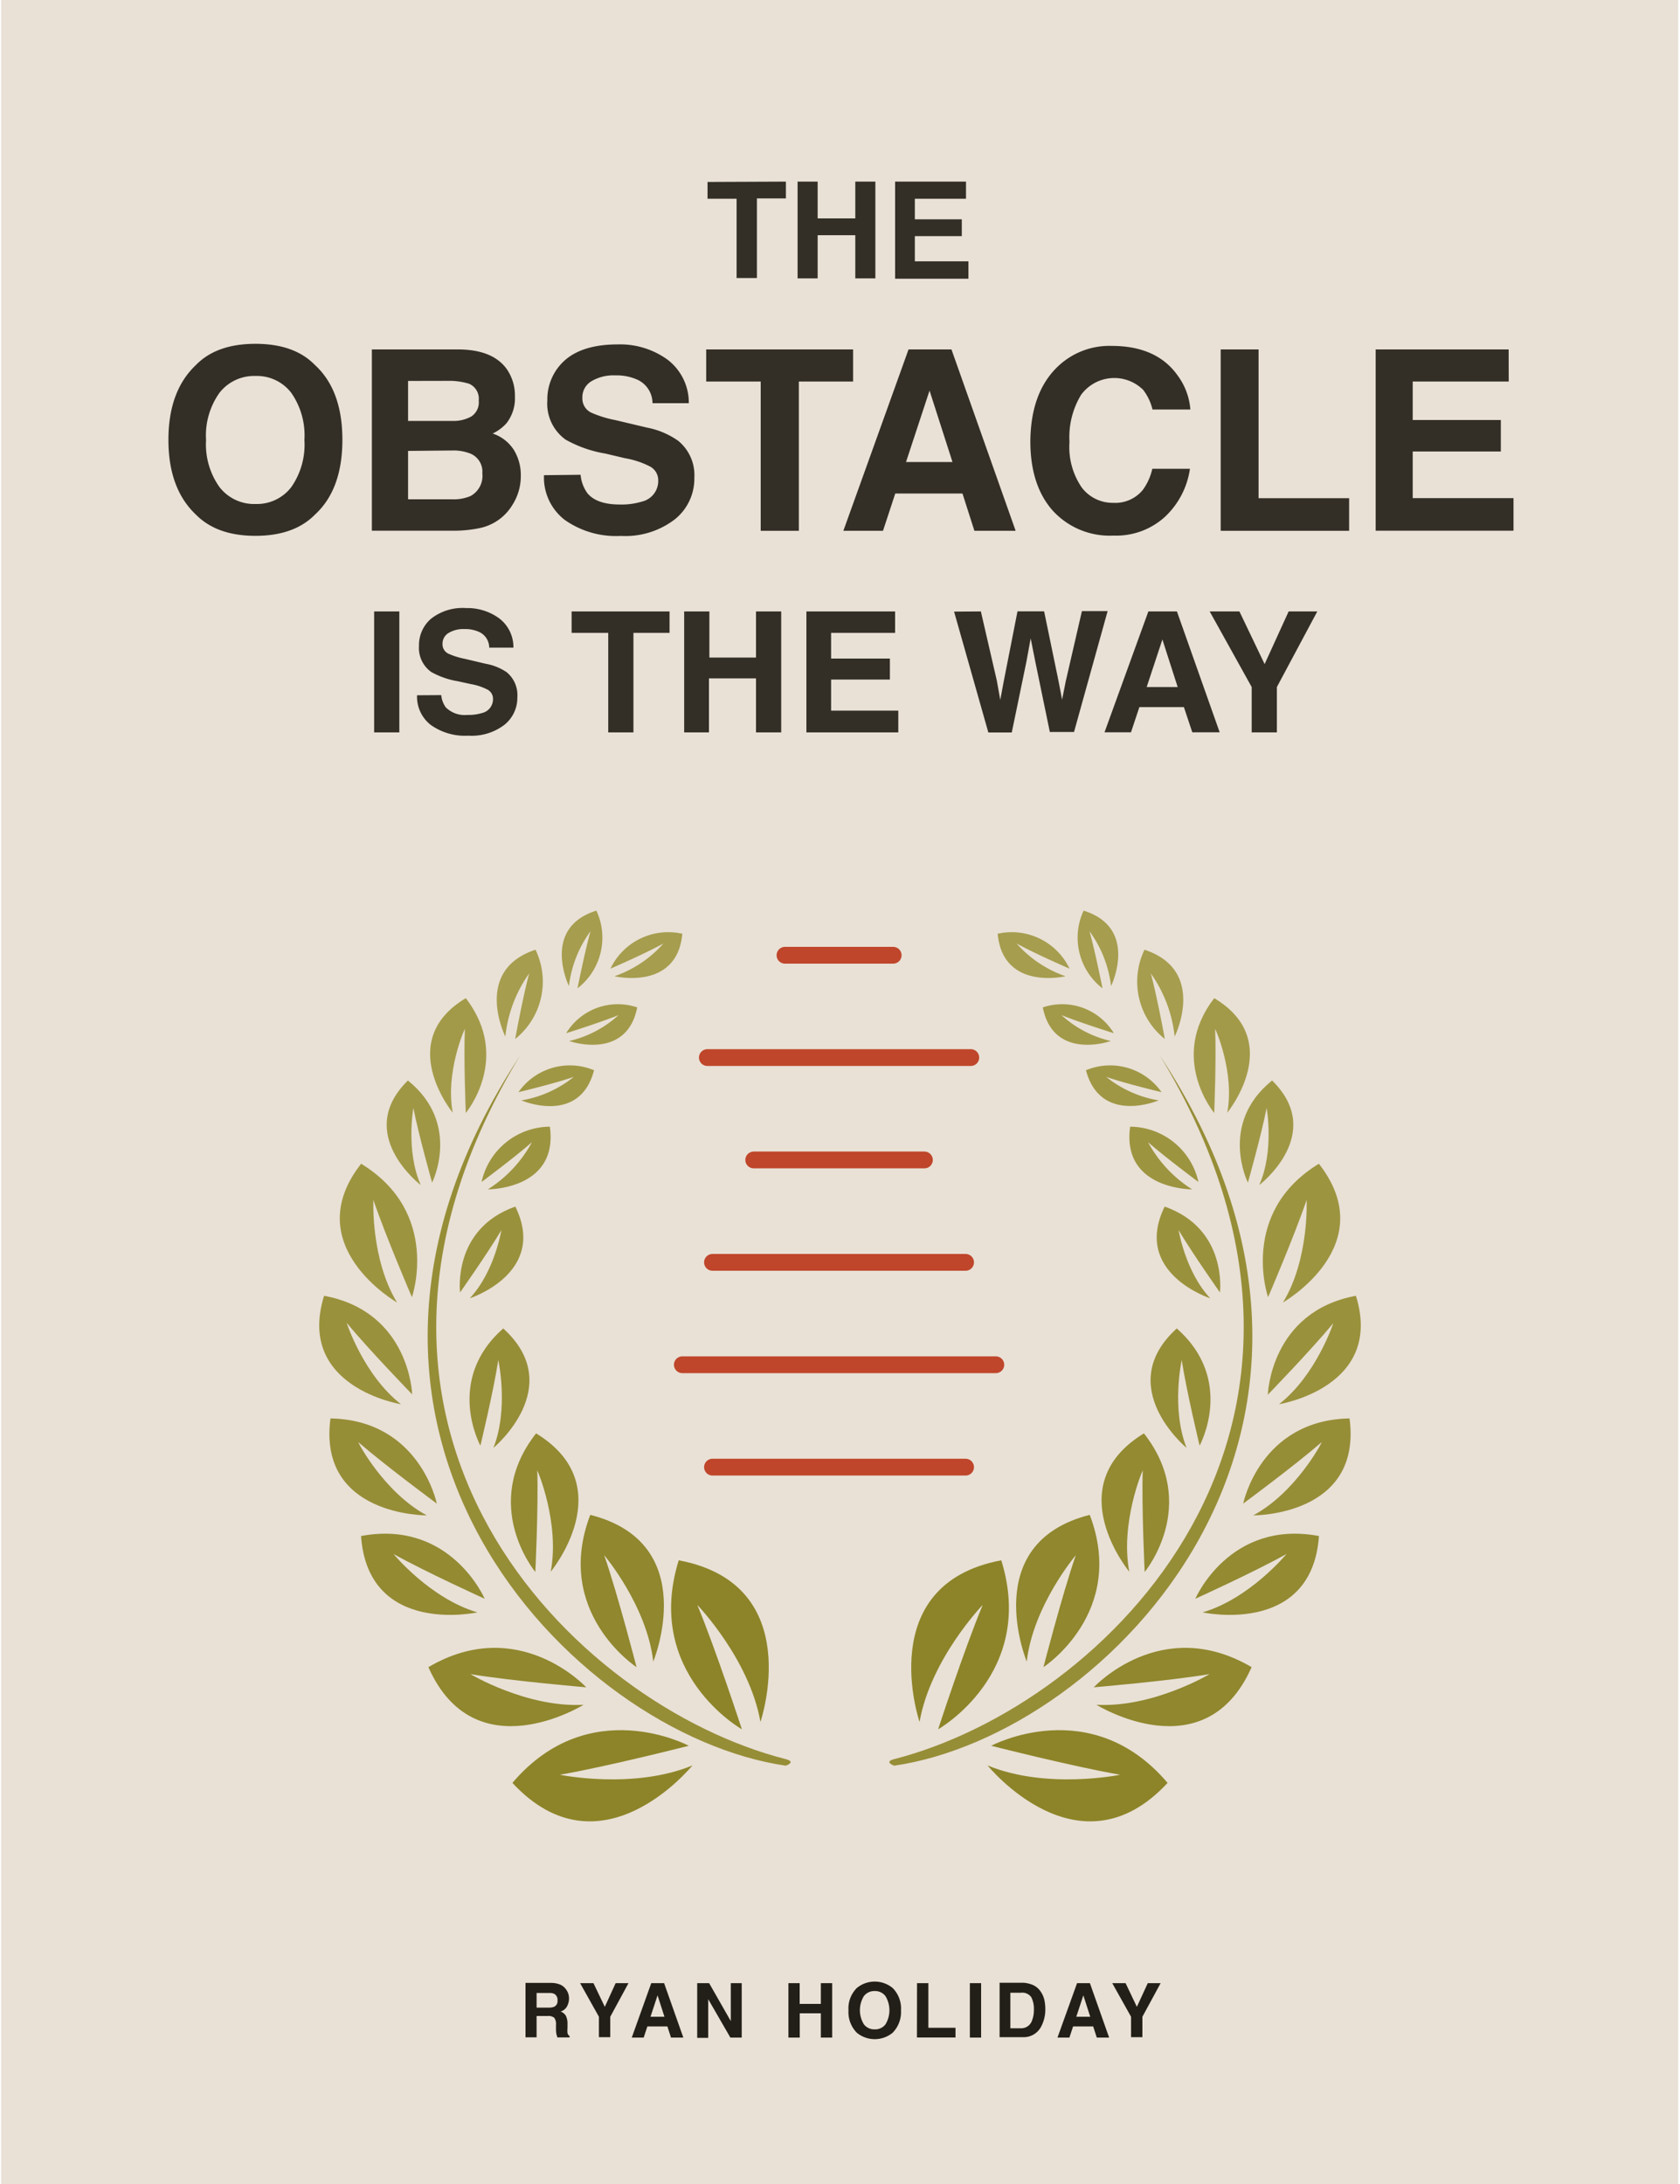 <svg id="Layer_1" data-name="Layer 1" xmlns="http://www.w3.org/2000/svg" viewBox="0 0 200 260"><title>book-obstacle-way</title><rect x="0.13" width="199.65" height="260" style="fill:#e9e1d6"/><path d="M93.56,21.62v2H90.11v9.48H87.69V23.66H84.23v-2Z" style="fill:#332f27"/><path d="M94.95,33.14V21.62h2.39V26h4.48V21.62h2.39V33.14h-2.39V28H97.34v5.14Z" style="fill:#332f27"/><path d="M115,23.66h-6.09v2.45h5.59v2h-5.59v3h6.38v2.07h-8.73V21.62H115Z" style="fill:#332f27"/><path d="M37.49,61.27Q35,63.79,30.41,63.79t-7.08-2.52q-3.28-3.09-3.28-8.91t3.28-8.91q2.45-2.52,7.08-2.52t7.08,2.52q3.27,3,3.27,8.91T37.49,61.27ZM34.67,58a8.84,8.84,0,0,0,1.57-5.62,8.85,8.85,0,0,0-1.57-5.62,5.15,5.15,0,0,0-4.26-2,5.22,5.22,0,0,0-4.28,2,8.75,8.75,0,0,0-1.6,5.63A8.75,8.75,0,0,0,26.14,58a5.22,5.22,0,0,0,4.28,2A5.16,5.16,0,0,0,34.67,58Z" style="fill:#332f27"/><path d="M60.3,43.9a5.49,5.49,0,0,1,1,3.3,4.81,4.81,0,0,1-1,3.18,5.17,5.17,0,0,1-1.65,1.23,4.81,4.81,0,0,1,2.49,1.9A5.71,5.71,0,0,1,62,56.67a6.32,6.32,0,0,1-1,3.44,5.95,5.95,0,0,1-4,2.78,15,15,0,0,1-3.05.29H44.27V41.6H54.71Q58.66,41.66,60.3,43.9ZM48.58,45.35v4.76h5.25a4.34,4.34,0,0,0,2.28-.53,2,2,0,0,0,.88-1.9,1.93,1.93,0,0,0-1.16-2,8.12,8.12,0,0,0-2.55-.34Zm0,8.33v5.76h5.24A5.1,5.1,0,0,0,56,59.06a2.72,2.72,0,0,0,1.42-2.7A2.32,2.32,0,0,0,56,54a5.45,5.45,0,0,0-2.16-.37Z" style="fill:#332f27"/><path d="M69.12,56.52a4.39,4.39,0,0,0,.82,2.21q1.12,1.33,3.84,1.33a8.27,8.27,0,0,0,2.65-.35,2.51,2.51,0,0,0,1.93-2.5,1.85,1.85,0,0,0-.95-1.66,10.24,10.24,0,0,0-3-1L72.08,54a14.56,14.56,0,0,1-4.74-1.66,5.26,5.26,0,0,1-2.18-4.67,6.21,6.21,0,0,1,2.13-4.82Q69.43,41,73.57,41a9.62,9.62,0,0,1,5.89,1.81A6.43,6.43,0,0,1,82,48H77.68a3.09,3.09,0,0,0-1.74-2.77,6,6,0,0,0-2.69-.54,5.12,5.12,0,0,0-2.85.7,2.22,2.22,0,0,0-1.07,2,1.85,1.85,0,0,0,1.05,1.73,13.09,13.09,0,0,0,2.87.89L77,50.9a9.64,9.64,0,0,1,3.73,1.57,5.28,5.28,0,0,1,1.93,4.41,6.2,6.2,0,0,1-2.29,4.92,9.66,9.66,0,0,1-6.46,2,10.57,10.57,0,0,1-6.71-1.93,6.38,6.38,0,0,1-2.44-5.3Z" style="fill:#332f27"/><path d="M101.56,41.6v3.82H95.1V63.19H90.56V45.42H84.07V41.6Z" style="fill:#332f27"/><path d="M108.16,41.6h5.11l7.64,21.59H116l-1.42-4.44h-8l-1.46,4.44h-4.72ZM107.86,55h5.53l-2.73-8.5Z" style="fill:#332f27"/><path d="M125.71,43.85a8.89,8.89,0,0,1,6.64-2.67q5.39,0,7.88,3.57a7.79,7.79,0,0,1,1.48,4H137.2a6.14,6.14,0,0,0-1.11-2.34,4.9,4.9,0,0,0-7.38.58,9.69,9.69,0,0,0-1.39,5.62,8.5,8.5,0,0,0,1.47,5.44,4.6,4.6,0,0,0,3.73,1.81,4.23,4.23,0,0,0,3.54-1.55,6.82,6.82,0,0,0,1.12-2.5h4.48a9.72,9.72,0,0,1-3,5.74,8.62,8.62,0,0,1-6.11,2.21,9.17,9.17,0,0,1-7.25-3q-2.64-3-2.64-8.23Q122.71,46.91,125.71,43.85Z" style="fill:#332f27"/><path d="M145.32,41.6h4.51V59.31h10.78v3.88H145.32Z" style="fill:#332f27"/><path d="M179.61,45.42H168.18V50h10.49v3.75H168.18v5.55h12v3.88H163.77V41.6h15.83Z" style="fill:#332f27"/><path d="M47.54,87.19h-3V72.79h3Z" style="fill:#332f27"/><path d="M52.53,82.75a2.91,2.91,0,0,0,.55,1.47,3.19,3.19,0,0,0,2.56.89,5.51,5.51,0,0,0,1.76-.23,1.68,1.68,0,0,0,1.29-1.67,1.23,1.23,0,0,0-.63-1.1,6.84,6.84,0,0,0-2-.67l-1.56-.34A9.71,9.71,0,0,1,51.34,80a3.51,3.51,0,0,1-1.46-3.12,4.14,4.14,0,0,1,1.42-3.21,6.07,6.07,0,0,1,4.18-1.28,6.42,6.42,0,0,1,3.93,1.21,4.29,4.29,0,0,1,1.71,3.5H58.24a2.06,2.06,0,0,0-1.16-1.85,4,4,0,0,0-1.79-.36,3.41,3.41,0,0,0-1.9.47,1.48,1.48,0,0,0-.71,1.31,1.23,1.23,0,0,0,.7,1.15,8.7,8.7,0,0,0,1.91.6l2.53.6a6.43,6.43,0,0,1,2.49,1A3.52,3.52,0,0,1,61.59,83a4.13,4.13,0,0,1-1.53,3.28,6.43,6.43,0,0,1-4.31,1.3,7,7,0,0,1-4.47-1.28,4.25,4.25,0,0,1-1.63-3.53Z" style="fill:#332f27"/><path d="M79.71,72.79v2.55H75.41V87.19h-3V75.34H68.05V72.79Z" style="fill:#332f27"/><path d="M81.45,87.19V72.79h3v5.49H90V72.79h3V87.19H90V80.76h-5.6v6.43Z" style="fill:#332f27"/><path d="M106.56,75.34H98.94V78.4h7v2.5h-7v3.7h8v2.59H96V72.79h10.56Z" style="fill:#332f27"/><path d="M116.77,72.79l1.9,8.24.41,2.29.42-2.25,1.63-8.29h3.17L126,81l.44,2.29.44-2.21,1.92-8.33h3.06l-4,14.39h-2.88l-1.74-8.42L122.7,76l-.51,2.78-1.74,8.42h-2.79l-4.08-14.39Z" style="fill:#332f27"/><path d="M136.71,72.79h3.4l5.09,14.39h-3.26l-1-3h-5.3l-1,3h-3.15Zm-.2,9h3.69l-1.82-5.66Z" style="fill:#332f27"/><path d="M153.41,72.79h3.41l-4.81,9v5.4h-3v-5.4l-5-9h3.54l3,6.27Z" style="fill:#332f27"/><path d="M66.68,236.26a1.62,1.62,0,0,1,.61.45,2,2,0,0,1,.33.54,1.81,1.81,0,0,1,.12.68,2,2,0,0,1-.23.91,1.3,1.3,0,0,1-.77.63,1.21,1.21,0,0,1,.63.51,2.13,2.13,0,0,1,.19,1v.44a3.33,3.33,0,0,0,0,.6.55.55,0,0,0,.25.37v.16H66.34c0-.14-.07-.26-.09-.35a3.07,3.07,0,0,1-.06-.56v-.6a1.22,1.22,0,0,0-.21-.83,1.09,1.09,0,0,0-.77-.21H63.88v2.54H62.56v-6.48h3.1A2.83,2.83,0,0,1,66.68,236.26Zm-2.8,1V239h1.46a1.55,1.55,0,0,0,.65-.11.73.73,0,0,0,.38-.73.82.82,0,0,0-.37-.79,1.34,1.34,0,0,0-.63-.11Z" style="fill:#221f18"/><path d="M73.29,236.09h1.53l-2.17,4v2.43H71.3v-2.43l-2.24-4h1.59L72,238.91Z" style="fill:#221f18"/><path d="M77.53,236.09h1.53l2.29,6.48H79.88l-.43-1.33H77.07l-.44,1.33H75.21Zm-.09,4h1.66l-.82-2.55Z" style="fill:#221f18"/><path d="M83,236.09h1.42L87,240.61v-4.52H88.3v6.48H86.95L84.31,238v4.6H83Z" style="fill:#221f18"/><path d="M93.86,242.57v-6.48h1.34v2.47h2.52v-2.47h1.35v6.48H97.72v-2.89H95.21v2.89Z" style="fill:#221f18"/><path d="M106.26,242a3.36,3.36,0,0,1-4.25,0,3.49,3.49,0,0,1-1-2.67,3.43,3.43,0,0,1,1-2.67,3.36,3.36,0,0,1,4.25,0,3.44,3.44,0,0,1,1,2.67A3.5,3.5,0,0,1,106.26,242Zm-.85-1a3.24,3.24,0,0,0,0-3.37,1.54,1.54,0,0,0-1.28-.6,1.57,1.57,0,0,0-1.28.59,3.21,3.21,0,0,0,0,3.38,1.56,1.56,0,0,0,1.28.59A1.54,1.54,0,0,0,105.41,241Z" style="fill:#221f18"/><path d="M109.17,236.09h1.35v5.31h3.23v1.16h-4.59Z" style="fill:#221f18"/><path d="M116.8,242.57h-1.34v-6.48h1.34Z" style="fill:#221f18"/><path d="M122.76,236.23a2.14,2.14,0,0,1,1.1.82,2.9,2.9,0,0,1,.46,1,5,5,0,0,1,.12,1.07,4.3,4.3,0,0,1-.52,2.19,2.34,2.34,0,0,1-2.17,1.21H119v-6.48h2.79A3.42,3.42,0,0,1,122.76,236.23Zm-2.48,1v4.23h1.25a1.35,1.35,0,0,0,1.34-.95,3.32,3.32,0,0,0,.21-1.23,3,3,0,0,0-.31-1.52,1.31,1.31,0,0,0-1.23-.53Z" style="fill:#221f18"/><path d="M128.22,236.09h1.53l2.29,6.48h-1.47l-.43-1.33h-2.39l-.44,1.33h-1.42Zm-.09,4h1.66l-.82-2.55Z" style="fill:#221f18"/><path d="M136.64,236.09h1.53l-2.17,4v2.43h-1.35v-2.43l-2.24-4H134l1.34,2.82Z" style="fill:#221f18"/><path d="M119.2,185.75c4.2,13.49-7.52,20.12-7.52,20.12s3.1-9.51,5.31-14.81c0,0-6.19,6.41-7.52,13.93C109.47,205,103.89,188.62,119.2,185.75Z" style="fill:#8d8429"/><path d="M122.23,197.81s-5.82-14.09,7.5-17.47c4.44,11.64-5.51,18.13-5.51,18.13s2.2-8.54,3.85-13.33C128.08,185.14,123,191.12,122.23,197.81Z" style="fill:#90872e"/><path d="M134.44,187.11s-8.48-10.23,1.74-16.47c6.7,8.54.09,16.5.09,16.5s-.37-7.67-.23-12.09C136,175.05,133.34,181.35,134.44,187.11Z" style="fill:#938a32"/><path d="M141.26,172.37s-8.81-7.29-1.17-14.22c7,6.15,2.72,13.95,2.72,13.95s-1.55-6.43-2.13-10.19C140.68,161.91,139.41,167.67,141.26,172.37Z" style="fill:#968d37"/><path d="M144.08,154.56s-9.31-3-5.43-10.92c7.54,2.66,6.58,10.22,6.58,10.22s-3.26-4.62-4.92-7.42C140.31,146.44,141.12,151.42,144.08,154.56Z" style="fill:#9a913c"/><path d="M141.92,141.59s-8.42.05-7.38-7.46a8.38,8.38,0,0,1,8.13,6.58s-3.91-2.9-6-4.74A15.2,15.2,0,0,0,141.92,141.59Z" style="fill:#9d9440"/><path d="M137.93,131s-6.91,2.95-8.65-3.59a7.47,7.47,0,0,1,9,2.61s-4.22-1-6.59-1.82A13.57,13.57,0,0,0,137.93,131Z" style="fill:#a09745"/><path d="M132.24,123.93s-6.82,2.42-8.1-4A7.2,7.2,0,0,1,132.6,123s-4-1.25-6.23-2.15A13.07,13.07,0,0,0,132.24,123.93Z" style="fill:#a39a49"/><path d="M118.77,111.16a7.63,7.63,0,0,1,8.56,4.16s-4.06-1.76-6.31-3a13.84,13.84,0,0,0,5.83,3.9S119.4,118,118.77,111.16Z" style="fill:#a69d4e"/><path d="M139,212.25c-9.14-10.77-21-4.42-21-4.42s9.69,2.47,15.35,3.45c0,0-8.73,1.8-15.79-1.11C117.59,210.17,128.42,223.65,139,212.25Z" style="fill:#8d8429"/><path d="M130.53,202.95S143.46,211,149,198.47c-10.74-6.32-18.79,2.4-18.79,2.4s8.79-.74,13.79-1.57C144,199.3,137.26,203.32,130.53,202.95Z" style="fill:#90872e"/><path d="M143.17,191.95s13,2.86,13.85-9.09c-10.66-2-14.72,7.47-14.72,7.47s7-3.18,10.85-5.33C153.16,185,148.8,190.29,143.17,191.95Z" style="fill:#938a32"/><path d="M149.2,180.4s13,.11,11.46-11.54C150,169.06,148,179,148,179s6.07-4.48,9.35-7.32C157.39,171.71,154.27,177.66,149.2,180.4Z" style="fill:#968d37"/><path d="M152.26,167.17s12.54-2,9.16-12.91c-10.2,1.89-10.49,11.78-10.49,11.78s5.11-5.27,7.8-8.52C158.73,157.51,156.69,163.73,152.26,167.17Z" style="fill:#9a913c"/><path d="M152.73,155.06s11.88-6.8,4.28-16.52c-9.55,5.82-6.05,15.89-6.05,15.89s3.13-7.27,4.59-11.58C155.55,142.85,155.88,149.9,152.73,155.06Z" style="fill:#9d9440"/><path d="M149.91,141.08s8-6.1,1.53-12.45c-6.4,5.16-2.88,12.16-2.88,12.16s1.58-5.6,2.23-8.88C150.79,131.92,151.71,137,149.91,141.08Z" style="fill:#a09745"/><path d="M146.1,132.47s7-8.53-1.55-13.64c-5.49,7.12,0,13.67,0,13.67s.26-6.36.11-10C144.7,122.49,147,127.69,146.1,132.47Z" style="fill:#a39a49"/><path d="M136.25,113.06a8.74,8.74,0,0,0,2.42,10.63s-.91-5-1.67-7.81a15.85,15.85,0,0,1,2.84,7.52S143.76,115.55,136.25,113.06Z" style="fill:#a69d4e"/><path d="M129,108.41a7.63,7.63,0,0,0,2.25,9.25s-.86-4.35-1.55-6.8a13.84,13.84,0,0,1,2.57,6.53S135.63,110.48,129,108.41Z" style="fill:#a69d4e"/><path d="M106.46,210.2c25.4-3.7,60.85-40.11,31.63-84.53,26.9,44.42-6.42,77.28-31.64,83.75C105.15,209.76,106.46,210.2,106.46,210.2Z" style="fill:#968d37"/><path d="M80.8,185.75c-4.2,13.49,7.52,20.12,7.52,20.12s-3.1-9.51-5.31-14.81c0,0,6.19,6.41,7.52,13.93C90.53,205,96.11,188.62,80.8,185.75Z" style="fill:#8d8429"/><path d="M77.77,197.81s5.82-14.09-7.5-17.47c-4.44,11.64,5.51,18.13,5.51,18.13s-2.2-8.54-3.85-13.33C71.92,185.14,77,191.12,77.77,197.81Z" style="fill:#90872e"/><path d="M65.56,187.11s8.48-10.23-1.74-16.47c-6.7,8.54-.09,16.5-.09,16.5s.37-7.67.23-12.09C64,175.05,66.66,181.35,65.56,187.11Z" style="fill:#938a32"/><path d="M58.74,172.37s8.81-7.29,1.17-14.22c-7,6.15-2.72,13.95-2.72,13.95s1.55-6.43,2.13-10.19C59.32,161.91,60.59,167.67,58.74,172.37Z" style="fill:#968d37"/><path d="M55.92,154.56s9.31-3,5.43-10.92c-7.54,2.66-6.58,10.22-6.58,10.22s3.26-4.62,4.92-7.42C59.69,146.44,58.88,151.42,55.92,154.56Z" style="fill:#9a913c"/><path d="M58.08,141.59s8.42.05,7.38-7.46a8.38,8.38,0,0,0-8.13,6.58s3.91-2.9,6-4.74A15.2,15.2,0,0,1,58.08,141.59Z" style="fill:#9d9440"/><path d="M62.07,131S69,134,70.72,127.41a7.47,7.47,0,0,0-9,2.61s4.22-1,6.59-1.82A13.57,13.57,0,0,1,62.07,131Z" style="fill:#a09745"/><path d="M67.76,123.93s6.82,2.42,8.1-4A7.2,7.2,0,0,0,67.4,123s4-1.25,6.23-2.15A13.07,13.07,0,0,1,67.76,123.93Z" style="fill:#a39a49"/><path d="M81.23,111.16a7.63,7.63,0,0,0-8.56,4.16s4.06-1.76,6.31-3a13.84,13.84,0,0,1-5.83,3.9S80.6,118,81.23,111.16Z" style="fill:#a69d4e"/><path d="M61,212.25c9.14-10.77,21-4.42,21-4.42s-9.69,2.47-15.35,3.45c0,0,8.73,1.8,15.79-1.11C82.41,210.17,71.58,223.65,61,212.25Z" style="fill:#8d8429"/><path d="M69.47,202.95S56.54,211,51,198.47c10.74-6.32,18.79,2.4,18.79,2.4S61,200.13,56,199.3C56,199.3,62.74,203.32,69.47,202.95Z" style="fill:#90872e"/><path d="M56.83,191.95s-13,2.86-13.85-9.09c10.66-2,14.72,7.47,14.72,7.47s-7-3.18-10.85-5.33C46.84,185,51.2,190.29,56.83,191.95Z" style="fill:#938a32"/><path d="M50.8,180.4s-13,.11-11.46-11.54C50,169.06,52,179,52,179s-6.07-4.48-9.35-7.32C42.61,171.71,45.73,177.66,50.8,180.4Z" style="fill:#968d37"/><path d="M47.74,167.17s-12.54-2-9.16-12.91C48.78,156.15,49.07,166,49.07,166s-5.11-5.27-7.8-8.52C41.27,157.51,43.31,163.73,47.74,167.17Z" style="fill:#9a913c"/><path d="M47.27,155.06s-11.88-6.8-4.28-16.52c9.55,5.82,6.05,15.89,6.05,15.89s-3.13-7.27-4.59-11.58C44.45,142.85,44.12,149.9,47.27,155.06Z" style="fill:#9d9440"/><path d="M50.09,141.08s-8-6.1-1.53-12.45c6.4,5.16,2.88,12.16,2.88,12.16s-1.58-5.6-2.23-8.88C49.21,131.92,48.29,137,50.09,141.08Z" style="fill:#a09745"/><path d="M53.9,132.47s-7-8.53,1.55-13.64c5.49,7.12,0,13.67,0,13.67s-.26-6.36-.11-10C55.3,122.49,53,127.69,53.9,132.47Z" style="fill:#a39a49"/><path d="M63.75,113.06a8.74,8.74,0,0,1-2.42,10.63s.91-5,1.67-7.81a15.85,15.85,0,0,0-2.84,7.52S56.24,115.55,63.75,113.06Z" style="fill:#a69d4e"/><path d="M71,108.41a7.63,7.63,0,0,1-2.25,9.25s.86-4.35,1.55-6.8a13.84,13.84,0,0,0-2.57,6.53S64.37,110.48,71,108.41Z" style="fill:#a69d4e"/><path d="M93.54,210.2c-25.4-3.7-60.85-40.11-31.63-84.53C35,170.09,68.32,203,93.54,209.42,94.85,209.76,93.54,210.2,93.54,210.2Z" style="fill:#968d37"/><line x1="93.45" y1="113.72" x2="106.33" y2="113.72" style="fill:none;stroke:#bf462b;stroke-linecap:round;stroke-miterlimit:10;stroke-width:2px"/><line x1="84.21" y1="125.9" x2="115.57" y2="125.9" style="fill:none;stroke:#bf462b;stroke-linecap:round;stroke-miterlimit:10;stroke-width:2px"/><line x1="89.73" y1="138.09" x2="110.05" y2="138.09" style="fill:none;stroke:#bf462b;stroke-linecap:round;stroke-miterlimit:10;stroke-width:2px"/><line x1="84.82" y1="150.28" x2="114.95" y2="150.28" style="fill:none;stroke:#bf462b;stroke-linecap:round;stroke-miterlimit:10;stroke-width:2px"/><line x1="81.23" y1="162.47" x2="118.55" y2="162.47" style="fill:none;stroke:#bf462b;stroke-linecap:round;stroke-miterlimit:10;stroke-width:2px"/><line x1="84.82" y1="174.66" x2="114.95" y2="174.66" style="fill:none;stroke:#bf462b;stroke-linecap:round;stroke-miterlimit:10;stroke-width:2px"/></svg>